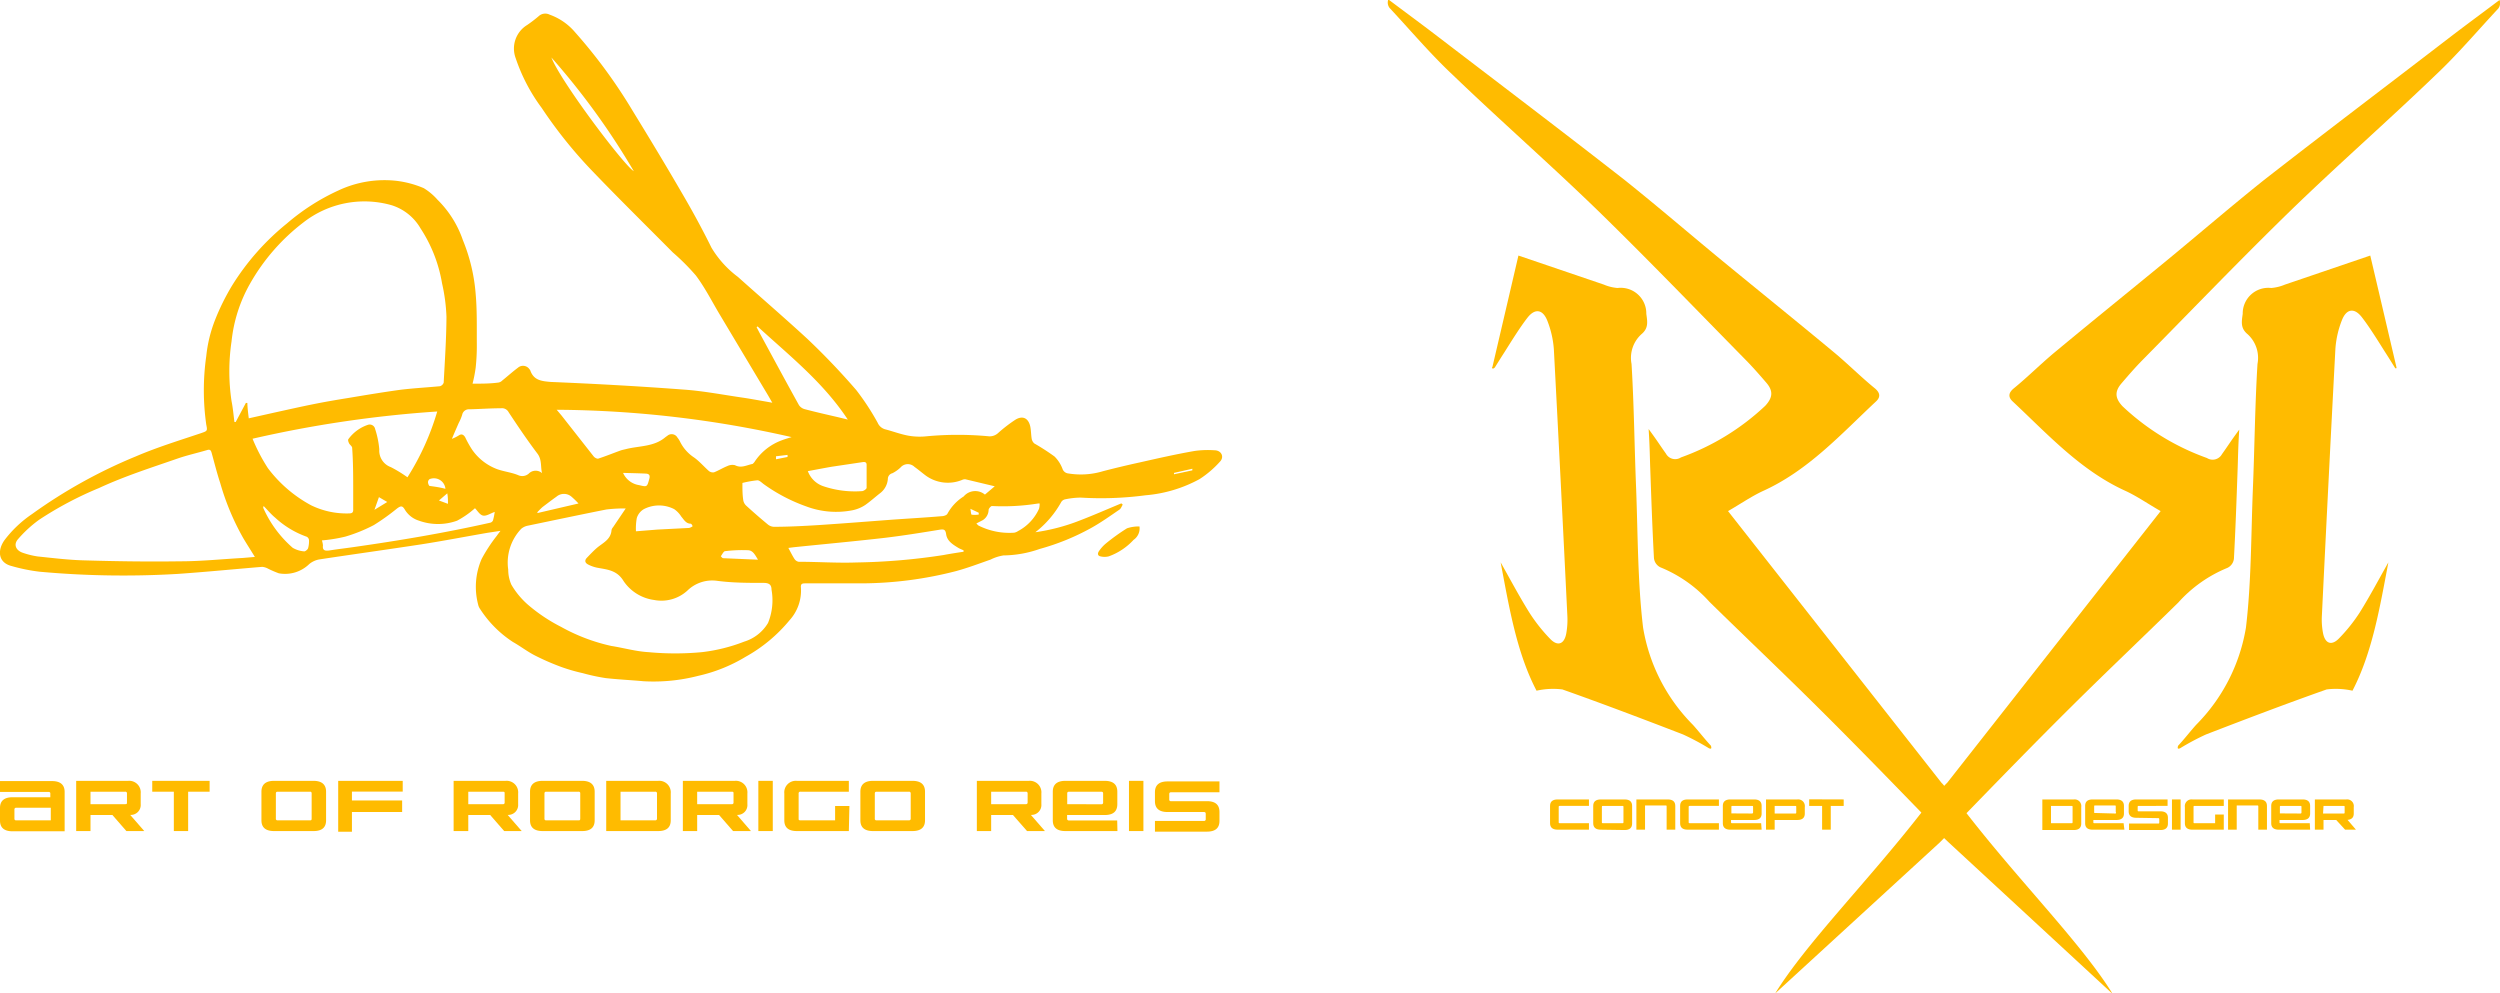 <svg id="Camada_1" data-name="Camada 1" xmlns="http://www.w3.org/2000/svg" viewBox="0 0 216.59 86.02"><defs><style>.cls-1,.cls-2{fill:#fb0;}.cls-2{fill-rule:evenodd;}</style></defs><path class="cls-1" d="M51.7,115.32l4.51,0c.72,0,1.09.32,1.09.94v3.41H52.79c-.72,0-1.09-.31-1.09-.93v-1.09c0-.62.37-.93,1.09-.93h3.27v-.31a.13.13,0,0,0-.15-.15H51.7Zm1.4,2.31a.14.14,0,0,0-.15.16v.78a.13.13,0,0,0,.15.15h3v-1.09Z" transform="translate(-51.7 -47.65)"/><path class="cls-1" d="M61.44,118.26h-1.9v1.39H58.3V115.3h4.5a1,1,0,0,1,1.09,1.09v.93a.86.86,0,0,1-.91.93l1.22,1.4H62.65Zm-1.9-.94h3c.11,0,.16,0,.16-.15v-.77a.14.14,0,0,0-.16-.16h-3Z" transform="translate(-51.7 -47.65)"/><path class="cls-1" d="M69.86,115.3v.94H68v3.41H66.76v-3.41H64.89v-.94Z" transform="translate(-51.7 -47.65)"/><path class="cls-1" d="M75.44,119.65c-.72,0-1.09-.31-1.09-.93v-2.48c0-.62.37-.94,1.09-.94h3.42c.72,0,1.09.32,1.09.94v2.48q0,.93-1.08.93Zm.31-3.41c-.1,0-.15.05-.15.16v2.17a.13.13,0,0,0,.15.15h2.8c.1,0,.15,0,.15-.16v-2.17a.13.13,0,0,0-.15-.15Z" transform="translate(-51.7 -47.65)"/><path class="cls-1" d="M86.54,117V118H82.19v1.71H81V115.3h5.59v.93H82.19V117Z" transform="translate(-51.7 -47.65)"/><path class="cls-1" d="M94.17,118.26h-1.9v1.39H91V115.3h4.5a1,1,0,0,1,1.09,1.09v.93a.86.86,0,0,1-.91.93l1.22,1.4H95.38Zm-1.9-.94h3a.13.13,0,0,0,.15-.15v-.77c0-.11,0-.16-.15-.16h-3Z" transform="translate(-51.7 -47.65)"/><path class="cls-1" d="M98.71,119.65c-.72,0-1.09-.31-1.09-.93v-2.48c0-.62.37-.94,1.09-.94h3.42c.72,0,1.09.32,1.09.94v2.48q0,.93-1.08.93Zm.31-3.41c-.1,0-.15.05-.15.16v2.17a.13.13,0,0,0,.15.15h2.8c.1,0,.15,0,.15-.16v-2.17a.13.13,0,0,0-.15-.15Z" transform="translate(-51.7 -47.65)"/><path class="cls-1" d="M104.22,115.3h4.5a1,1,0,0,1,1.09,1.09v2.33c0,.62-.36.93-1.09.93h-4.5Zm1.24,3.42h3a.14.14,0,0,0,.16-.15V116.4a.14.14,0,0,0-.16-.16h-3Z" transform="translate(-51.7 -47.65)"/><path class="cls-1" d="M114,118.26h-1.9v1.39h-1.24V115.3h4.5a1,1,0,0,1,1.09,1.09v.93a.85.85,0,0,1-.9.93l1.21,1.4h-1.55Zm-1.9-.94h3a.13.13,0,0,0,.15-.15v-.77c0-.11,0-.16-.15-.16h-3Z" transform="translate(-51.7 -47.65)"/><path class="cls-1" d="M118.65,115.3v4.35H117.4V115.3Z" transform="translate(-51.7 -47.65)"/><path class="cls-1" d="M125.24,119.65h-4.5c-.73,0-1.09-.31-1.09-.93v-2.33a1,1,0,0,1,1.09-1.09h4.5v.94h-4.19a.14.14,0,0,0-.16.16v2.17c0,.1,0,.15.16.15h3v-1.24h1.24Z" transform="translate(-51.7 -47.65)"/><path class="cls-1" d="M127.33,119.65c-.72,0-1.09-.31-1.09-.93v-2.48c0-.62.37-.94,1.09-.94h3.42c.73,0,1.09.32,1.09.94v2.48c0,.62-.37.93-1.09.93Zm.31-3.41c-.1,0-.15.05-.15.16v2.17a.13.13,0,0,0,.15.15h2.8a.14.14,0,0,0,.16-.16v-2.17a.14.14,0,0,0-.16-.15Z" transform="translate(-51.7 -47.65)"/><path class="cls-1" d="M139.46,118.26h-1.89v1.39h-1.24V115.3h4.5a1,1,0,0,1,1.09,1.09v.93a.86.86,0,0,1-.91.93l1.22,1.4h-1.55Zm-1.89-.94h3a.14.14,0,0,0,.16-.15v-.77a.14.14,0,0,0-.16-.16h-3Z" transform="translate(-51.7 -47.65)"/><path class="cls-1" d="M148.51,119.65H144c-.73,0-1.09-.31-1.09-.93v-2.48c0-.62.36-.94,1.09-.94h3.41c.73,0,1.09.32,1.09.94v1.08c0,.63-.36.94-1.09.94h-3.26v.31a.14.14,0,0,0,.15.16h4.19Zm-1.4-2.32a.14.14,0,0,0,.16-.16v-.78c0-.1-.05-.15-.16-.15h-2.79c-.11,0-.16.05-.16.15v.93Z" transform="translate(-51.7 -47.65)"/><path class="cls-1" d="M150.76,115.3v4.35h-1.25V115.3Z" transform="translate(-51.7 -47.65)"/><path class="cls-1" d="M152.85,118c-.73,0-1.09-.32-1.09-.94v-.77c0-.62.36-.94,1.09-.94h4.5v.94h-4.2c-.1,0-.15.05-.15.16v.46a.13.13,0,0,0,.15.15h3.11c.73,0,1.09.31,1.09.94v.77c0,.62-.36.93-1.09.93h-4.5v-.93H156a.14.14,0,0,0,.16-.16v-.46c0-.1-.05-.15-.16-.15Z" transform="translate(-51.7 -47.65)"/><path class="cls-2" d="M92.64,80.89c.82,0,1.54,0,2.26-.1a.6.6,0,0,0,.31-.17c.46-.37.89-.76,1.36-1.11a.67.67,0,0,1,1,.13s.06.06.07.1c.3.85.94.93,1.77,1,3.83.16,7.66.37,11.49.66,1.74.12,3.47.46,5.21.71.67.1,1.35.23,2,.34l.5.09-.37-.64q-2.13-3.56-4.25-7.11c-.65-1.1-1.23-2.24-2-3.27a19.23,19.23,0,0,0-2-2c-2.34-2.36-4.71-4.69-7-7.08A39.3,39.3,0,0,1,98.63,57a15.5,15.5,0,0,1-2.25-4.3,2.39,2.39,0,0,1,1-2.89A11.58,11.58,0,0,0,98.43,49a.84.84,0,0,1,.89-.08,5.15,5.15,0,0,1,2.19,1.51,45.13,45.13,0,0,1,5,6.82c1.48,2.41,2.94,4.83,4.36,7.28.87,1.49,1.69,3,2.47,4.58a8.8,8.8,0,0,0,2.29,2.53c2,1.79,4,3.51,6,5.35,1.49,1.41,2.91,2.9,4.25,4.45a21.69,21.69,0,0,1,1.86,2.84,1,1,0,0,0,.63.56c.67.17,1.31.42,2,.55a5.66,5.66,0,0,0,1.59.06,28.86,28.86,0,0,1,5.42,0,1.07,1.07,0,0,0,.81-.3A12.69,12.69,0,0,1,139.69,84c.61-.36,1.09-.13,1.26.56.08.35.07.73.13,1.09a.7.7,0,0,0,.23.42,19.41,19.41,0,0,1,1.75,1.13,3,3,0,0,1,.71,1.12.6.6,0,0,0,.5.35,6.66,6.66,0,0,0,3-.2c1-.26,2.09-.52,3.14-.75,1.59-.36,3.18-.72,4.78-1a8.18,8.18,0,0,1,1.72-.06c.61,0,.89.58.47,1a8.69,8.69,0,0,1-1.76,1.5,11.78,11.78,0,0,1-4.68,1.4,29.21,29.21,0,0,1-5.61.2,6.89,6.89,0,0,0-1.35.15.53.53,0,0,0-.33.22,8.59,8.59,0,0,1-2.25,2.63,17,17,0,0,0,3.81-1c1.23-.47,2.43-1,3.64-1.5l.12.11c-.09.14-.15.33-.27.42-.82.56-1.63,1.14-2.5,1.62a20.29,20.29,0,0,1-4.43,1.8,9.73,9.73,0,0,1-3.13.56,3.75,3.75,0,0,0-1.12.36c-1,.35-2,.73-3,1a33.13,33.13,0,0,1-8.12,1.06c-1.63,0-3.26,0-4.89,0-.27,0-.46,0-.42.37a3.83,3.83,0,0,1-1,2.84,13.23,13.23,0,0,1-3.79,3.15,13.68,13.68,0,0,1-4.1,1.65,15.45,15.45,0,0,1-4.74.47c-1.09-.1-2.18-.15-3.27-.27a16.94,16.94,0,0,1-2-.43,15.34,15.34,0,0,1-1.87-.54,21.09,21.09,0,0,1-2.29-1c-.66-.34-1.25-.8-1.89-1.16a9.64,9.64,0,0,1-2.84-2.85,1.07,1.07,0,0,1-.18-.41,6.05,6.05,0,0,1,.31-3.94,13.66,13.66,0,0,1,1.31-2c.08-.12.17-.23.32-.43l-1.12.17c-1.91.33-3.82.7-5.74,1-3,.46-5.91.86-8.86,1.31a1.91,1.91,0,0,0-.84.39,3,3,0,0,1-2.64.81,8.4,8.4,0,0,1-.93-.4,1.3,1.3,0,0,0-.52-.16c-2.43.2-4.85.44-7.29.61a79.88,79.88,0,0,1-12-.19,15.37,15.37,0,0,1-2.41-.49c-1.16-.29-1.27-1.34-.61-2.26a10.1,10.1,0,0,1,2.37-2.24,44,44,0,0,1,9-5c1.82-.78,3.73-1.37,5.61-2,.57-.2.61-.18.49-.75a21.11,21.11,0,0,1,0-5.94,11.9,11.9,0,0,1,.75-3.1,19.89,19.89,0,0,1,1.48-3A21.46,21.46,0,0,1,76.57,67,18.89,18.89,0,0,1,81,64.16a9.37,9.37,0,0,1,5.08-.84,8.66,8.66,0,0,1,2.33.63,5.17,5.17,0,0,1,1.19,1,9,9,0,0,1,2.2,3.5A15.42,15.42,0,0,1,92.9,73c.14,1.49.1,3,.11,4.51a17.48,17.48,0,0,1-.1,2A11.94,11.94,0,0,1,92.64,80.89Zm-19.38,3,2.23-.5c1.14-.25,2.29-.51,3.44-.74,1-.2,2-.37,3-.53,1.48-.25,3-.5,4.45-.7,1.14-.14,2.29-.2,3.44-.31a.49.49,0,0,0,.32-.31c.1-1.9.23-3.81.24-5.7A15.32,15.32,0,0,0,90,72.21a12.45,12.45,0,0,0-1.87-4.78,4.42,4.42,0,0,0-2.5-2A8.58,8.58,0,0,0,78,66.91a17.56,17.56,0,0,0-4.64,5.32,12.77,12.77,0,0,0-1.6,5,17.56,17.56,0,0,0,0,5.17c.12.59.17,1.2.25,1.81l.11,0L73,82.56l.13,0C73.14,83,73.2,83.47,73.26,83.94Zm32.65,7.81a13.11,13.11,0,0,0-1.68.09c-2.26.45-4.53.93-6.79,1.4a1.25,1.25,0,0,0-.58.27A4.25,4.25,0,0,0,95.73,97,3.23,3.23,0,0,0,96,98.3a7,7,0,0,0,1.45,1.75,14.41,14.41,0,0,0,2.86,1.91,16,16,0,0,0,4.34,1.65c1.08.17,2.15.48,3.23.54a24.7,24.7,0,0,0,4.63,0,14.76,14.76,0,0,0,3.66-.91,3.65,3.65,0,0,0,2.07-1.62,5.21,5.21,0,0,0,.3-2.89c0-.42-.21-.57-.64-.58-1.36,0-2.73,0-4.07-.18a3.08,3.08,0,0,0-2.58.85,3.33,3.33,0,0,1-2.88.81A3.8,3.8,0,0,1,105.73,98c-.57-.95-1.4-1-2.26-1.16a3,3,0,0,1-.81-.28c-.26-.13-.35-.34-.11-.59s.56-.59.86-.85c.52-.44,1.21-.72,1.27-1.54a.55.55,0,0,1,.13-.25ZM73.78,95.9c-.36-.59-.69-1.1-1-1.62a21.82,21.82,0,0,1-2-4.78c-.28-.85-.5-1.73-.74-2.6-.06-.22-.13-.34-.39-.26-.84.25-1.7.44-2.52.72-2.3.8-4.63,1.54-6.85,2.57a30.66,30.66,0,0,0-5.19,2.75,10.68,10.68,0,0,0-1.82,1.67c-.43.48-.19,1,.43,1.2a7.13,7.13,0,0,0,1.27.31c1.36.14,2.73.31,4.09.34,2.75.08,5.5.12,8.25.08,1.81,0,3.61-.19,5.41-.29Zm15.8-12.6a101.51,101.51,0,0,0-16,2.36,15.42,15.42,0,0,0,1.33,2.55,11.51,11.51,0,0,0,3.75,3.22,7,7,0,0,0,3.28.7c.28,0,.38-.09.36-.39,0-.5,0-1,0-1.52,0-1.26,0-2.52-.09-3.77,0-.13-.19-.25-.26-.38s-.12-.3-.07-.37a3.46,3.46,0,0,1,1.68-1.24.48.48,0,0,1,.64.36,7.76,7.76,0,0,1,.36,1.76,1.52,1.52,0,0,0,1,1.54A11.44,11.44,0,0,1,87,89,22.3,22.3,0,0,0,89.58,83.3Zm10.35-.15.42.5,2.79,3.55c.09.11.3.22.4.18.65-.21,1.28-.47,1.92-.7.17-.06.36-.09.54-.14,1.14-.27,2.37-.19,3.33-1a1.77,1.77,0,0,1,.17-.12.57.57,0,0,1,.89.14,1.87,1.87,0,0,1,.24.38,3.5,3.5,0,0,0,1.21,1.35c.47.34.85.79,1.28,1.17a.56.56,0,0,0,.44.11c.39-.15.75-.38,1.15-.54a1,1,0,0,1,.66-.08c.55.29,1,0,1.54-.11,0,0,.11-.1.15-.16a4.8,4.8,0,0,1,2.36-1.88c.28-.11.58-.19.86-.28A93.67,93.67,0,0,0,99.93,83.15Zm37.95,6.63-2.55-.61a.59.59,0,0,0-.28.06,3.26,3.26,0,0,1-3.12-.36c-.34-.25-.66-.53-1-.77a.83.83,0,0,0-1.22.06,3,3,0,0,1-.7.49.51.51,0,0,0-.39.5,1.71,1.71,0,0,1-.7,1.25c-.42.33-.82.69-1.26,1a3.13,3.13,0,0,1-1.12.46,7.36,7.36,0,0,1-4-.34,14.7,14.7,0,0,1-3.68-1.93c-.17-.13-.37-.33-.54-.33a9.3,9.3,0,0,0-1.3.23c0,.55,0,1,.07,1.47a.83.83,0,0,0,.25.49c.6.55,1.22,1.09,1.85,1.61a.9.9,0,0,0,.54.23c1.3,0,2.61-.07,3.9-.15,2.14-.14,4.26-.31,6.4-.47,1.42-.1,2.84-.18,4.26-.3.17,0,.44-.09.49-.21a4.06,4.06,0,0,1,1.41-1.5,1.31,1.31,0,0,1,1.84-.16ZM98.66,88.64c-.14-.57,0-1.15-.39-1.68-.88-1.16-1.7-2.38-2.5-3.59a.65.65,0,0,0-.66-.35c-.91,0-1.83.07-2.75.09a.59.59,0,0,0-.62.48,4.31,4.31,0,0,1-.3.71c-.2.46-.4.91-.59,1.37a3.29,3.29,0,0,0,.65-.33c.23-.12.38,0,.5.19a8.93,8.93,0,0,0,.61,1.09,4.59,4.59,0,0,0,2.2,1.69c.58.2,1.21.27,1.77.5a.85.85,0,0,0,.92-.12A.84.84,0,0,1,98.66,88.64ZM120,95.12c.2.37.34.66.52.94a.56.56,0,0,0,.37.26c1.67,0,3.34.12,5,.06a54.26,54.26,0,0,0,7.53-.64c.58-.11,1.17-.2,1.76-.29v-.12c-.14-.07-.29-.12-.43-.2-.48-.29-1-.6-1.08-1.2-.06-.41-.2-.44-.55-.39-1.6.26-3.19.52-4.8.71-2.61.3-5.23.54-7.85.81Zm-40.41-.65a2.07,2.07,0,0,1,.09.43c-.06.47.21.48.55.44.69-.11,1.39-.19,2.08-.29,4-.57,7.92-1.23,11.84-2.11a.36.36,0,0,0,.26-.2,5.4,5.4,0,0,0,.15-.74c-.37.13-.71.37-1,.32s-.5-.43-.71-.64a7.83,7.83,0,0,1-1.55,1.08,4.86,4.86,0,0,1-3.3,0,2.18,2.18,0,0,1-1.21-.93c-.22-.38-.35-.38-.7-.12a19.47,19.47,0,0,1-2,1.43,13.67,13.67,0,0,1-2.47,1A13.18,13.18,0,0,1,79.57,94.47Zm37.75-18.55-.09.08.24.46c1.14,2.1,2.27,4.2,3.43,6.29a.87.87,0,0,0,.5.35c.95.25,1.91.47,2.87.69l.86.21C123,80.74,120.05,78.43,117.32,75.92Zm4.35,12.55a2.16,2.16,0,0,0,1.3,1.29,8.5,8.5,0,0,0,3.38.44c.15,0,.4-.18.41-.28,0-.66,0-1.33,0-2,0-.23-.15-.27-.37-.23l-2.68.4C123.05,88.21,122.38,88.34,121.67,88.47ZM136.29,93a1.46,1.46,0,0,0,.18.18,5.94,5.94,0,0,0,3.1.62.87.87,0,0,0,.33-.14,4.08,4.08,0,0,0,1.82-1.94,1.68,1.68,0,0,0,.05-.45c-.08,0-.1,0-.13,0a19.15,19.15,0,0,1-4,.22c-.09,0-.28.21-.29.33a1.08,1.08,0,0,1-.5.89Zm-29.49.68,1.86-.15,2.74-.14a.91.91,0,0,0,.3-.14c0-.08-.1-.22-.16-.23-.41,0-.59-.35-.82-.62a2.2,2.2,0,0,0-.61-.64,2.87,2.87,0,0,0-2.63,0,1.36,1.36,0,0,0-.61.77A5,5,0,0,0,106.8,93.72ZM99.47,52.63c.8,2.08,6.32,9.39,7.14,9.85A63.28,63.28,0,0,0,99.47,52.63ZM74.57,91.52l-.06,0a.74.74,0,0,0,0,.14,9.89,9.89,0,0,0,2.55,3.45,2.31,2.31,0,0,0,1,.31c.09,0,.29-.15.33-.27a2.19,2.19,0,0,0,.08-.72.37.37,0,0,0-.2-.28,7.93,7.93,0,0,1-2.74-1.66C75.21,92.23,74.9,91.86,74.57,91.52Zm27.25-.25a8,8,0,0,0-.61-.59,1,1,0,0,0-1.3,0c-.41.29-.81.6-1.21.9a6.09,6.09,0,0,0-.44.44l0,.08Zm15.55,4.87c-.23-.37-.42-.79-.84-.82a12.09,12.09,0,0,0-2,.08c-.14,0-.26.28-.38.44,0,0,.13.17.2.17Zm-11.69-7.52a1.82,1.82,0,0,0,1.39,1.06c.7.17.69.16.88-.53.09-.32,0-.46-.33-.47C107,88.65,106.39,88.64,105.68,88.62ZM90.29,90a1,1,0,0,0-1.37-.84.35.35,0,0,0-.14.25c0,.12.07.32.14.34C89.36,89.81,89.82,89.87,90.29,90Zm-6.15,1.82,1.11-.68-.72-.42Zm6.37-.52c0-.35,0-.58-.06-.91l-.72.62Zm28.42-4.12c0,.08,0,.17,0,.26l1-.2,0-.18Zm17.56,5.1a1.55,1.55,0,0,0,0-.21l-.72-.34c.05.26.05.48.11.51A2.16,2.16,0,0,0,136.49,92.23Zm16.92-3.66s0,.08,0,.12L155,88.4c0-.05,0-.1,0-.14Z" transform="translate(-51.7 -47.65)"/><path class="cls-2" d="M150.42,93.26a1.2,1.2,0,0,1-.51,1.16,5.42,5.42,0,0,1-2.15,1.43,1.5,1.5,0,0,1-.73,0c-.26-.06-.24-.28-.12-.45a3.18,3.18,0,0,1,.57-.64,17.54,17.54,0,0,1,1.86-1.34A3.19,3.19,0,0,1,150.42,93.26Z" transform="translate(-51.7 -47.65)"/><path class="cls-1" d="M186.74,118.87c0,.07,0,.1.09.1h2.53v.56h-2.71c-.44,0-.66-.19-.66-.56v-1.5c0-.37.22-.56.66-.56h2.71v.56h-2.53c-.06,0-.09,0-.09.1Z" transform="translate(-51.7 -47.65)"/><path class="cls-1" d="M190.39,119.53c-.44,0-.66-.19-.66-.56v-1.5c0-.37.22-.56.66-.56h2.06c.43,0,.65.19.65.56V119c0,.37-.22.56-.65.56Zm.18-2.06c-.06,0-.09,0-.09.1v1.3c0,.07,0,.1.09.1h1.69c.06,0,.09,0,.09-.1v-1.3c0-.07,0-.1-.09-.1Z" transform="translate(-51.7 -47.65)"/><path class="cls-1" d="M194.22,119.53h-.75v-2.62h2.72c.43,0,.65.19.65.56v2.06h-.75v-2c0-.07,0-.1-.09-.1h-1.78Z" transform="translate(-51.7 -47.65)"/><path class="cls-1" d="M198,118.87c0,.07,0,.1.1.1h2.52v.56h-2.71c-.44,0-.65-.19-.65-.56v-1.5c0-.37.21-.56.65-.56h2.71v.56h-2.52c-.07,0-.1,0-.1.1Z" transform="translate(-51.7 -47.65)"/><path class="cls-1" d="M204.32,119.53h-2.71c-.43,0-.65-.19-.65-.56v-1.5c0-.37.22-.56.65-.56h2.06c.44,0,.65.19.65.56v.66c0,.37-.21.56-.65.56h-2v.19a.08.08,0,0,0,.09.09h2.52Zm-.84-1.4a.09.09,0,0,0,.1-.09v-.47c0-.07,0-.1-.1-.1H201.8c-.06,0-.1,0-.1.09v.56Z" transform="translate(-51.7 -47.65)"/><path class="cls-1" d="M205.45,118.69v.84h-.75v-2.62h2.71a.58.58,0,0,1,.65.66v.56c0,.37-.21.56-.65.56Zm0-.56h1.78c.06,0,.09,0,.09-.1v-.46c0-.07,0-.1-.09-.1h-1.78Z" transform="translate(-51.7 -47.65)"/><path class="cls-1" d="M211.43,116.91v.56h-1.12v2.06h-.75v-2.06h-1.12v-.57Z" transform="translate(-51.7 -47.65)"/><path class="cls-1" d="M228.64,116.91h2.72a.58.58,0,0,1,.65.66V119c0,.37-.22.56-.65.56h-2.72Zm.75,2.06h1.78c.06,0,.09,0,.09-.1v-1.3c0-.07,0-.1-.09-.1h-1.78Z" transform="translate(-51.7 -47.65)"/><path class="cls-1" d="M235.75,119.53H233c-.44,0-.65-.19-.65-.56v-1.5c0-.37.21-.56.65-.56h2.06c.43,0,.65.19.65.56v.66c0,.37-.22.56-.65.56h-2v.19c0,.06,0,.09.1.09h2.52Zm-.84-1.4A.08.08,0,0,0,235,118v-.47c0-.07,0-.1-.09-.1h-1.68c-.07,0-.1,0-.1.09v.56Z" transform="translate(-51.7 -47.65)"/><path class="cls-1" d="M236.78,118.5c-.44,0-.66-.19-.66-.56v-.47c0-.37.22-.56.66-.56h2.71v.56H237c-.07,0-.1,0-.1.1v.28c0,.06,0,.09.1.09h1.87c.43,0,.65.19.65.56V119c0,.37-.22.56-.65.56h-2.72V119h2.53c.06,0,.09,0,.09-.1v-.28a.08.08,0,0,0-.09-.09Z" transform="translate(-51.7 -47.65)"/><path class="cls-1" d="M240.62,116.91v2.62h-.75v-2.62Z" transform="translate(-51.7 -47.65)"/><path class="cls-1" d="M244.36,119.53h-2.72c-.43,0-.65-.19-.65-.56v-1.4a.58.58,0,0,1,.65-.66h2.72v.56h-2.53c-.06,0-.09,0-.09.1v1.3c0,.07,0,.1.09.1h1.78v-.75h.75Z" transform="translate(-51.7 -47.65)"/><path class="cls-1" d="M245.48,119.53h-.75v-2.62h2.71c.44,0,.66.19.66.56v2.06h-.75v-2c0-.07,0-.1-.09-.1h-1.78Z" transform="translate(-51.7 -47.65)"/><path class="cls-1" d="M251.84,119.53h-2.71c-.44,0-.66-.19-.66-.56v-1.5c0-.37.22-.56.66-.56h2.06c.43,0,.65.19.65.56v.66c0,.37-.22.56-.65.56h-2v.19c0,.06,0,.09.1.09h2.52Zm-.84-1.4a.08.08,0,0,0,.09-.09v-.47c0-.07,0-.1-.09-.1h-1.68c-.07,0-.1,0-.1.09v.56Z" transform="translate(-51.7 -47.65)"/><path class="cls-1" d="M254.1,118.69H253v.84h-.75v-2.62h2.72a.58.58,0,0,1,.65.66v.56c0,.34-.18.52-.54.55l.73.85h-.94Zm-1.14-.56h1.78c.06,0,.09,0,.09-.1v-.46c0-.07,0-.1-.09-.1H253Z" transform="translate(-51.7 -47.65)"/><path class="cls-1" d="M220.16,115.82c.08,0-.23-.34-.24-.33L201.41,91.93c1.06-.61,2-1.26,3-1.73,3.93-1.77,6.77-4.92,9.83-7.78.39-.37.35-.73-.09-1.11-1.23-1-2.4-2.18-3.65-3.21-3.18-2.64-6.39-5.23-9.58-7.85-2.82-2.32-5.58-4.7-8.46-7-5.38-4.2-10.82-8.32-16.23-12.46-1.41-1.08-2.83-2.12-4.25-3.19a.76.76,0,0,0,.11.74c1.81,1.94,3.55,4,5.46,5.79,4.16,4,8.48,7.78,12.61,11.79,4.33,4.22,8.52,8.58,12.76,12.89.62.63,1.21,1.3,1.81,2s.57,1.28-.1,2a20.92,20.92,0,0,1-7.3,4.47.91.91,0,0,1-1.3-.33c-.62-.87-.67-1-1.5-2.13.1,1.47.11,2.67.14,3.4.11,3.1.18,5.12.32,7.76a1,1,0,0,0,.56.82,11.57,11.57,0,0,1,4.26,3c3.13,3.07,6.32,6.09,9.43,9.18s5.94,6,8.92,9.07c-4.67,6-10,11.34-12.67,15.67l14.25-13.07,2.3-2.32Z" transform="translate(-51.7 -47.65)"/><path class="cls-1" d="M181,79.43c.76-3.25,1.52-6.5,2.25-9.64l7.41,2.52a3.78,3.78,0,0,0,1.18.29,2.22,2.22,0,0,1,2.49,2.24c.1.71.2,1.25-.43,1.77a2.77,2.77,0,0,0-.85,2.57c.22,3.61.25,7.23.4,10.84.15,4,.13,8.06.6,12a15.54,15.54,0,0,0,4.32,8.43c.53.59,1,1.21,1.56,1.81.08.28,0,.28-.17.22a21.2,21.2,0,0,0-2.25-1.2c-3.47-1.34-6.95-2.66-10.45-3.9a6.57,6.57,0,0,0-2.24.11c-1.73-3.31-2.37-7.22-3.11-11.12.82,1.45,1.6,2.93,2.48,4.34A14.3,14.3,0,0,0,186,103c.64.67,1.21.47,1.39-.44a6.74,6.74,0,0,0,.1-1.55q-.56-11.55-1.17-23.1a8.37,8.37,0,0,0-.56-2.46c-.39-1-1.07-1.12-1.73-.27s-1.37,2-2,3c-.28.43-.55.87-.82,1.3C181,79.7,180.92,79.51,181,79.43Z" transform="translate(-51.7 -47.65)"/><path class="cls-1" d="M220,115.88s.37-.4.38-.39l18.51-23.56c-1.07-.61-2-1.26-3-1.73-3.93-1.77-6.77-4.92-9.83-7.78-.39-.37-.36-.73.09-1.11,1.23-1,2.4-2.18,3.65-3.21,3.18-2.64,6.39-5.23,9.58-7.85,2.82-2.32,5.58-4.7,8.46-7C253.16,59.1,258.59,55,264,50.84c1.41-1.08,2.83-2.12,4.25-3.19a.79.79,0,0,1-.11.74c-1.81,1.94-3.55,4-5.46,5.79-4.16,4-8.48,7.78-12.61,11.79-4.33,4.22-8.52,8.58-12.77,12.89-.62.63-1.2,1.3-1.8,2s-.58,1.28.1,2a20.92,20.92,0,0,0,7.3,4.47.92.92,0,0,0,1.3-.33c.62-.87.67-1,1.5-2.13-.1,1.47-.11,2.67-.14,3.4-.11,3.1-.18,5.12-.32,7.76a1,1,0,0,1-.57.82,11.61,11.61,0,0,0-4.25,3c-3.13,3.07-6.32,6.09-9.43,9.18s-5.94,6-8.92,9.07c4.66,6,10,11.34,12.67,15.67L220.5,120.61l-2.42-2.31Z" transform="translate(-51.7 -47.65)"/><path class="cls-1" d="M259.31,79.43c-.76-3.25-1.52-6.5-2.26-9.64l-7.4,2.52a3.85,3.85,0,0,1-1.18.29A2.22,2.22,0,0,0,246,74.84c-.1.71-.2,1.25.43,1.77a2.77,2.77,0,0,1,.85,2.57c-.22,3.61-.25,7.23-.4,10.84-.16,4-.13,8.06-.6,12a15.54,15.54,0,0,1-4.32,8.43c-.53.59-1,1.21-1.56,1.81-.08.28,0,.28.17.22a21.2,21.2,0,0,1,2.25-1.2c3.47-1.34,6.94-2.66,10.45-3.9a6.58,6.58,0,0,1,2.24.11c1.72-3.31,2.37-7.22,3.11-11.12-.82,1.45-1.6,2.93-2.48,4.34a14.3,14.3,0,0,1-1.79,2.24c-.64.67-1.21.47-1.39-.44a6.22,6.22,0,0,1-.1-1.55q.56-11.55,1.17-23.1a8.37,8.37,0,0,1,.56-2.46c.39-1,1.07-1.12,1.73-.27s1.37,2,2,3c.28.43.55.87.82,1.3C259.28,79.7,259.36,79.51,259.31,79.43Z" transform="translate(-51.7 -47.65)"/></svg>